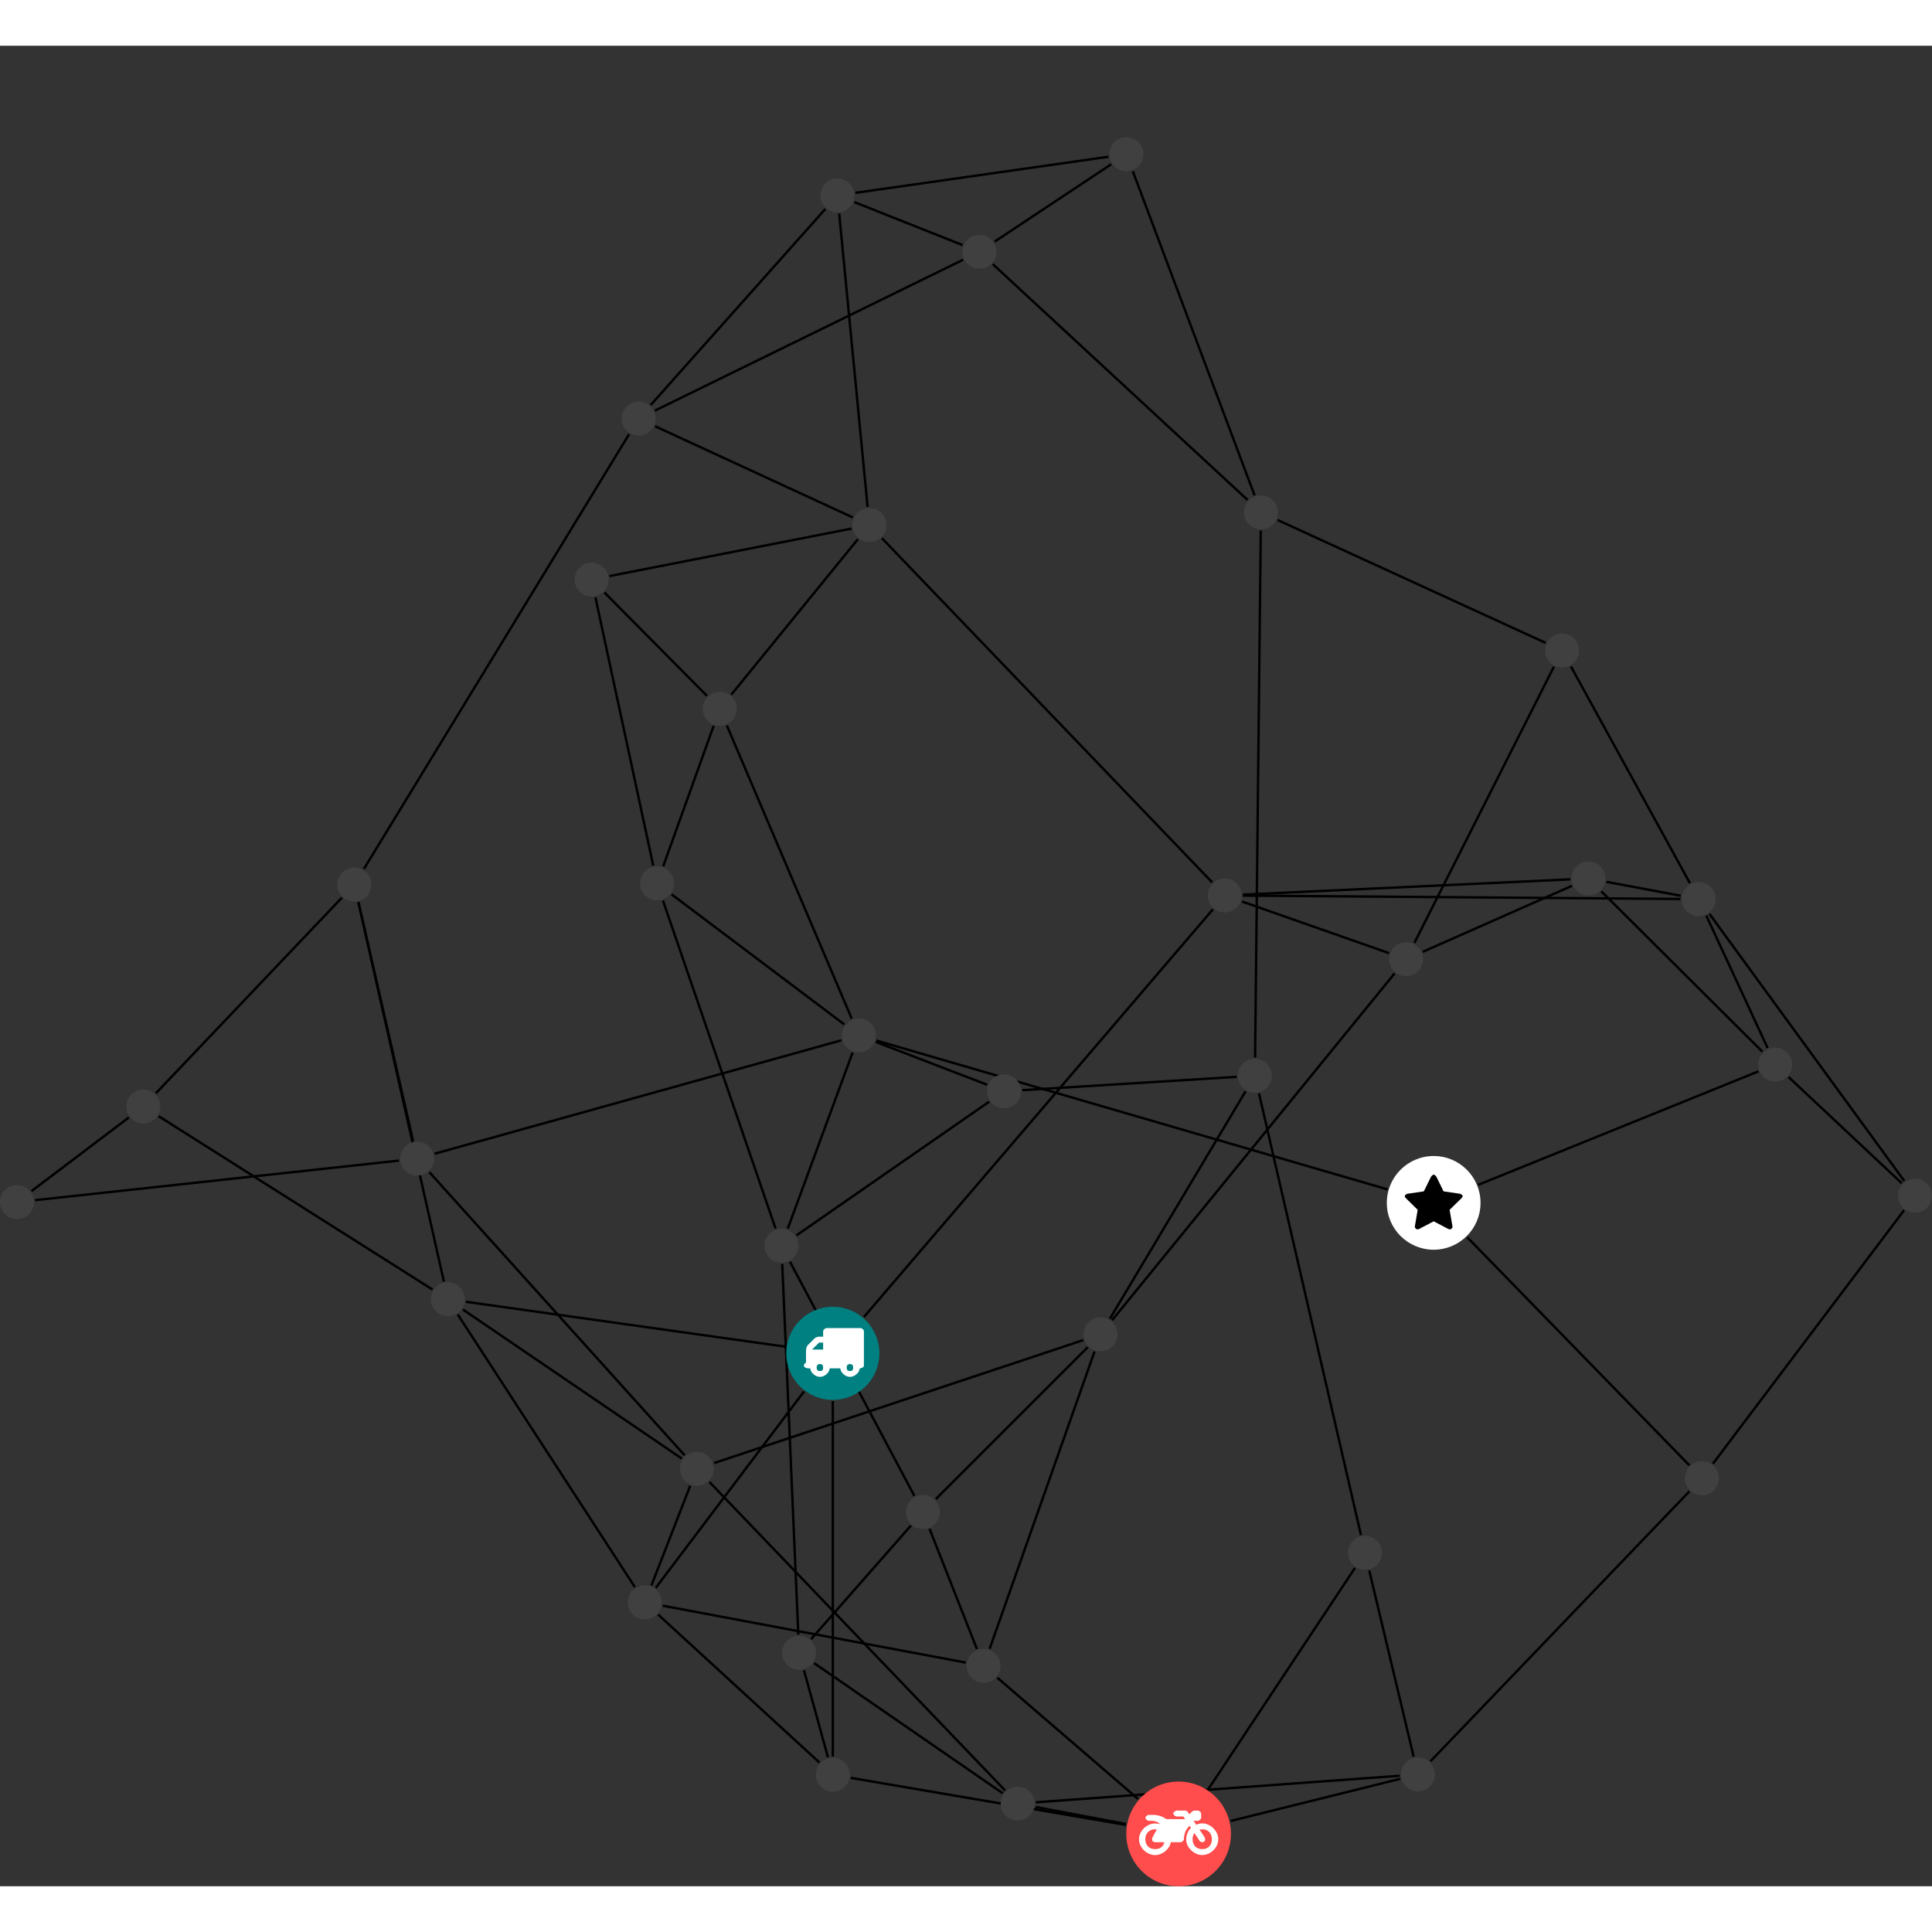 <?xml version="1.0" encoding="UTF-8"?>
<svg xmlns="http://www.w3.org/2000/svg" xmlns:xlink="http://www.w3.org/1999/xlink" width="320.623pt" height="320.623pt" viewBox="0.000 -15.180 320.623 305.442" version="1.1">
<rect x="0.000" y="-15.180" width="320.623" height="305.442" fill="#333333" stroke="none"/>
<defs>
<g>
<symbol overflow="visible" id="glyph0-0">
<path style="stroke:none;" d="M 1.422 -0.75 L 1.422 -7.922 L 3.562 -7.922 L 3.562 -0.891 L 1.422 -0.891 Z M 0.625 0 L 4.531 0 L 4.531 -8.812 L 0.438 -8.812 L 0.438 0 Z M 0.625 0 "/>
</symbol>
<symbol overflow="visible" id="glyph0-1">
<path style="stroke:none;" d="M 3.375 -0.844 C 3.375 -0.453 3.234 -0.266 2.844 -0.266 C 2.469 -0.266 2.297 -0.453 2.297 -0.844 C 2.297 -1.219 2.469 -1.422 2.844 -1.422 C 3.234 -1.422 3.375 -1.219 3.375 -0.844 Z M 1.594 -3.688 L 1.594 -3.859 C 1.594 -3.875 1.578 -3.875 1.594 -3.891 L 2.688 -4.969 C 2.703 -5 2.656 -4.984 2.688 -4.984 L 3.375 -4.984 L 3.375 -3.828 L 1.594 -3.828 Z M 8.359 -0.844 C 8.359 -0.453 8.219 -0.266 7.828 -0.266 C 7.453 -0.266 7.281 -0.453 7.281 -0.844 C 7.281 -1.219 7.453 -1.422 7.828 -1.422 C 8.219 -1.422 8.359 -1.219 8.359 -0.844 Z M 10.141 -6.891 C 10.141 -7.094 9.812 -7.391 9.609 -7.391 L 3.922 -7.391 C 3.719 -7.391 3.375 -7.094 3.375 -6.891 L 3.375 -5.969 L 2.672 -5.969 C 2.469 -5.969 2.078 -5.812 1.938 -5.672 L 0.844 -4.578 C 0.531 -4.266 0.531 -3.734 0.531 -3.328 L 0.531 -1.688 C 0.516 -1.688 0.172 -1.391 0.172 -1.203 C 0.172 -0.781 0.781 -0.703 1.062 -0.703 L 1.25 -0.703 C 1.25 -0.047 2.062 0.703 2.844 0.703 C 3.641 0.703 4.453 -0.047 4.453 -0.703 L 6.234 -0.703 C 6.234 -0.047 7.047 0.703 7.828 0.703 C 8.625 0.703 9.438 -0.047 9.438 -0.703 C 9.547 -0.703 10.141 -0.781 10.141 -1.203 Z M 10.141 -6.891 "/>
</symbol>
<symbol overflow="visible" id="glyph0-2">
<path style="stroke:none;" d="M 12.969 -2.906 C 12.844 -3.984 11.859 -5.016 10.781 -5.219 C 10.234 -5.328 9.703 -5.219 9.328 -5.031 L 8.875 -5.688 L 9.609 -5.688 C 9.812 -5.688 10.141 -5.984 10.141 -6.188 L 10.141 -6.891 C 10.141 -7.094 9.812 -7.391 9.609 -7.391 L 9.047 -7.391 C 8.969 -7.391 8.734 -7.312 8.656 -7.25 L 8.188 -6.766 L 7.891 -7.203 C 7.828 -7.281 7.594 -7.391 7.484 -7.391 L 6.078 -7.391 C 5.906 -7.391 5.547 -7.125 5.516 -6.953 C 5.484 -6.734 5.828 -6.406 6.047 -6.406 L 7.188 -6.406 L 7.484 -5.969 L 4.344 -5.969 C 4.141 -6.125 3.375 -6.672 2.141 -6.672 L 1.422 -6.672 C 1.219 -6.672 0.891 -6.375 0.891 -6.188 C 0.891 -5.984 1.219 -5.688 1.422 -5.688 L 1.781 -5.688 C 2.484 -5.688 2.906 -5.516 3.281 -5.188 L 3.25 -5.141 C 3.078 -5.188 2.797 -5.25 2.5 -5.25 C 1.109 -5.25 -0.172 -4 -0.172 -2.625 C -0.172 -1.25 1.109 0 2.5 0 C 3.75 0 4.953 -1.062 5.109 -2.141 L 6.766 -2.141 C 6.969 -2.141 7.281 -2.438 7.281 -2.625 C 7.281 -3.609 7.688 -4.391 8.219 -4.844 L 8.453 -4.5 C 7.969 -4.062 7.578 -3.203 7.672 -2.359 C 7.781 -1.172 8.969 -0.094 10.141 -0.016 C 11.703 0.094 13.156 -1.344 12.969 -2.906 Z M 2.5 -0.984 C 1.516 -0.984 0.875 -1.641 0.875 -2.625 C 0.875 -3.594 1.516 -4.281 2.5 -4.281 C 2.672 -4.281 2.844 -4.234 2.781 -4.25 L 2.047 -2.891 C 2 -2.781 2 -2.469 2.047 -2.359 C 2.125 -2.25 2.375 -2.141 2.5 -2.141 L 4.031 -2.141 C 3.891 -1.453 3.344 -0.984 2.5 -0.984 Z M 10.328 -0.984 C 9.344 -0.984 8.719 -1.641 8.719 -2.625 C 8.719 -3.109 8.859 -3.469 9.031 -3.641 L 9.906 -2.328 C 9.969 -2.219 10.203 -2.141 10.328 -2.141 C 10.391 -2.141 10.594 -2.188 10.641 -2.234 C 10.812 -2.344 10.844 -2.75 10.734 -2.922 L 9.875 -4.219 C 9.859 -4.219 10.094 -4.281 10.328 -4.281 C 11.297 -4.281 11.922 -3.594 11.922 -2.625 C 11.922 -1.641 11.297 -0.984 10.328 -0.984 Z M 10.328 -0.984 "/>
</symbol>
<symbol overflow="visible" id="glyph0-3">
<path style="stroke:none;" d="M 9.438 -5.078 C 9.438 -5.25 9.078 -5.453 8.938 -5.469 L 6.266 -5.859 L 5.078 -8.266 C 5.031 -8.375 4.75 -8.641 4.625 -8.641 C 4.5 -8.641 4.234 -8.375 4.172 -8.266 L 2.984 -5.859 L 0.312 -5.469 C 0.172 -5.453 -0.172 -5.25 -0.172 -5.078 C -0.172 -4.969 -0.062 -4.781 0.016 -4.719 L 1.969 -2.797 L 1.5 -0.062 C 1.5 -0.016 1.5 0.016 1.5 0.047 C 1.5 0.203 1.75 0.453 1.906 0.453 C 1.984 0.453 2.188 0.406 2.25 0.359 L 4.625 -0.891 L 7 0.359 C 7.062 0.406 7.266 0.453 7.344 0.453 C 7.5 0.453 7.75 0.203 7.75 0.047 C 7.75 0.016 7.75 -0.016 7.734 -0.062 L 7.266 -2.797 L 9.234 -4.719 C 9.297 -4.781 9.438 -4.969 9.438 -5.078 Z M 9.438 -5.078 "/>
</symbol>
</g>
<clipPath id="clip1">
  <path d="M 278 172 L 320.621 172 L 320.621 226 L 278 226 Z M 278 172 "/>
</clipPath>
<clipPath id="clip2">
  <path d="M 291 150 L 320.621 150 L 320.621 180 L 291 180 Z M 291 150 "/>
</clipPath>
<clipPath id="clip3">
  <path d="M 278 123 L 320.621 123 L 320.621 179 L 278 179 Z M 278 123 "/>
</clipPath>
<clipPath id="clip4">
  <path d="M 186 272 L 205 272 L 205 290.262 L 186 290.262 Z M 186 272 "/>
</clipPath>
<clipPath id="clip5">
  <path d="M 314 172 L 320.621 172 L 320.621 179 L 314 179 Z M 314 172 "/>
</clipPath>
</defs>
<g id="surface1">
<path style="fill:none;stroke-width:0.399;stroke-linecap:butt;stroke-linejoin:miter;stroke:rgb(0%,0%,0%);stroke-opacity:1;stroke-miterlimit:10;" d="M 0.002 -7.926 L 0.002 -66.93 " transform="matrix(1,0,0,-1,138.209,201.82)"/>
<path style="fill:none;stroke-width:0.399;stroke-linecap:butt;stroke-linejoin:miter;stroke:rgb(0%,0%,0%);stroke-opacity:1;stroke-miterlimit:10;" d="M 5.154 6.023 L 63.08 73.691 " transform="matrix(1,0,0,-1,138.209,201.82)"/>
<path style="fill:none;stroke-width:0.399;stroke-linecap:butt;stroke-linejoin:miter;stroke:rgb(0%,0%,0%);stroke-opacity:1;stroke-miterlimit:10;" d="M -7.854 1.101 L -60.893 8.554 " transform="matrix(1,0,0,-1,138.209,201.82)"/>
<path style="fill:none;stroke-width:0.399;stroke-linecap:butt;stroke-linejoin:miter;stroke:rgb(0%,0%,0%);stroke-opacity:1;stroke-miterlimit:10;" d="M -4.775 -6.328 L -29.381 -38.918 " transform="matrix(1,0,0,-1,138.209,201.82)"/>
<path style="fill:none;stroke-width:0.399;stroke-linecap:butt;stroke-linejoin:miter;stroke:rgb(0%,0%,0%);stroke-opacity:1;stroke-miterlimit:10;" d="M 27.311 -53.844 L 50.654 -73.957 " transform="matrix(1,0,0,-1,138.209,201.82)"/>
<path style="fill:none;stroke-width:0.399;stroke-linecap:butt;stroke-linejoin:miter;stroke:rgb(0%,0%,0%);stroke-opacity:1;stroke-miterlimit:10;" d="M 23.916 -49.067 L 16.057 -29.129 " transform="matrix(1,0,0,-1,138.209,201.82)"/>
<path style="fill:none;stroke-width:0.399;stroke-linecap:butt;stroke-linejoin:miter;stroke:rgb(0%,0%,0%);stroke-opacity:1;stroke-miterlimit:10;" d="M 26.029 -49.028 L 43.436 0.308 " transform="matrix(1,0,0,-1,138.209,201.82)"/>
<path style="fill:none;stroke-width:0.399;stroke-linecap:butt;stroke-linejoin:miter;stroke:rgb(0%,0%,0%);stroke-opacity:1;stroke-miterlimit:10;" d="M 22.057 -51.321 L -28.232 -41.883 " transform="matrix(1,0,0,-1,138.209,201.82)"/>
<path style="fill:none;stroke-width:0.399;stroke-linecap:butt;stroke-linejoin:miter;stroke:rgb(0%,0%,0%);stroke-opacity:1;stroke-miterlimit:10;" d="M 2.975 -70.453 L 48.627 -78.258 " transform="matrix(1,0,0,-1,138.209,201.82)"/>
<path style="fill:none;stroke-width:0.399;stroke-linecap:butt;stroke-linejoin:miter;stroke:rgb(0%,0%,0%);stroke-opacity:1;stroke-miterlimit:10;" d="M -0.803 -67.035 L -4.787 -52.606 " transform="matrix(1,0,0,-1,138.209,201.82)"/>
<path style="fill:none;stroke-width:0.399;stroke-linecap:butt;stroke-linejoin:miter;stroke:rgb(0%,0%,0%);stroke-opacity:1;stroke-miterlimit:10;" d="M -2.225 -67.907 L -28.975 -43.367 " transform="matrix(1,0,0,-1,138.209,201.82)"/>
<path style="fill:none;stroke-width:0.399;stroke-linecap:butt;stroke-linejoin:miter;stroke:rgb(0%,0%,0%);stroke-opacity:1;stroke-miterlimit:10;" d="M 62.299 -72.352 L 86.654 -35.617 " transform="matrix(1,0,0,-1,138.209,201.82)"/>
<path style="fill:none;stroke-width:0.399;stroke-linecap:butt;stroke-linejoin:miter;stroke:rgb(0%,0%,0%);stroke-opacity:1;stroke-miterlimit:10;" d="M 66.014 -77.61 L 94.162 -70.61 " transform="matrix(1,0,0,-1,138.209,201.82)"/>
<path style="fill:none;stroke-width:0.399;stroke-linecap:butt;stroke-linejoin:miter;stroke:rgb(0%,0%,0%);stroke-opacity:1;stroke-miterlimit:10;" d="M 48.654 -78.11 L 33.646 -75.285 " transform="matrix(1,0,0,-1,138.209,201.82)"/>
<path style="fill:none;stroke-width:0.399;stroke-linecap:butt;stroke-linejoin:miter;stroke:rgb(0%,0%,0%);stroke-opacity:1;stroke-miterlimit:10;" d="M 89.021 -36.039 L 96.393 -66.946 " transform="matrix(1,0,0,-1,138.209,201.82)"/>
<path style="fill:none;stroke-width:0.399;stroke-linecap:butt;stroke-linejoin:miter;stroke:rgb(0%,0%,0%);stroke-opacity:1;stroke-miterlimit:10;" d="M 87.646 -30.164 L 70.725 43.133 " transform="matrix(1,0,0,-1,138.209,201.82)"/>
<path style="fill:none;stroke-width:0.399;stroke-linecap:butt;stroke-linejoin:miter;stroke:rgb(0%,0%,0%);stroke-opacity:1;stroke-miterlimit:10;" d="M 99.182 -67.703 L 142.15 -22.907 " transform="matrix(1,0,0,-1,138.209,201.82)"/>
<path style="fill:none;stroke-width:0.399;stroke-linecap:butt;stroke-linejoin:miter;stroke:rgb(0%,0%,0%);stroke-opacity:1;stroke-miterlimit:10;" d="M 94.084 -70.102 L 33.693 -74.508 " transform="matrix(1,0,0,-1,138.209,201.82)"/>
<path style="fill:none;stroke-width:0.399;stroke-linecap:butt;stroke-linejoin:miter;stroke:rgb(0%,0%,0%);stroke-opacity:1;stroke-miterlimit:10;" d="M 142.131 -18.571 L 105.283 19.258 " transform="matrix(1,0,0,-1,138.209,201.82)"/>
<g clip-path="url(#clip1)" clip-rule="nonzero">
<path style="fill:none;stroke-width:0.399;stroke-linecap:butt;stroke-linejoin:miter;stroke:rgb(0%,0%,0%);stroke-opacity:1;stroke-miterlimit:10;" d="M 146.053 -18.321 L 177.779 23.75 " transform="matrix(1,0,0,-1,138.209,201.82)"/>
</g>
<path style="fill:none;stroke-width:0.399;stroke-linecap:butt;stroke-linejoin:miter;stroke:rgb(0%,0%,0%);stroke-opacity:1;stroke-miterlimit:10;" d="M 107.111 27.965 L 153.607 46.793 " transform="matrix(1,0,0,-1,138.209,201.82)"/>
<path style="fill:none;stroke-width:0.399;stroke-linecap:butt;stroke-linejoin:miter;stroke:rgb(0%,0%,0%);stroke-opacity:1;stroke-miterlimit:10;" d="M 92.061 27.203 L 7.221 51.914 " transform="matrix(1,0,0,-1,138.209,201.82)"/>
<g clip-path="url(#clip2)" clip-rule="nonzero">
<path style="fill:none;stroke-width:0.399;stroke-linecap:butt;stroke-linejoin:miter;stroke:rgb(0%,0%,0%);stroke-opacity:1;stroke-miterlimit:10;" d="M 177.396 28.226 L 158.603 45.863 " transform="matrix(1,0,0,-1,138.209,201.82)"/>
</g>
<g clip-path="url(#clip3)" clip-rule="nonzero">
<path style="fill:none;stroke-width:0.399;stroke-linecap:butt;stroke-linejoin:miter;stroke:rgb(0%,0%,0%);stroke-opacity:1;stroke-miterlimit:10;" d="M 177.818 28.597 L 145.471 72.941 " transform="matrix(1,0,0,-1,138.209,201.82)"/>
</g>
<path style="fill:none;stroke-width:0.399;stroke-linecap:butt;stroke-linejoin:miter;stroke:rgb(0%,0%,0%);stroke-opacity:1;stroke-miterlimit:10;" d="M 155.135 50.664 L 144.959 72.64 " transform="matrix(1,0,0,-1,138.209,201.82)"/>
<path style="fill:none;stroke-width:0.399;stroke-linecap:butt;stroke-linejoin:miter;stroke:rgb(0%,0%,0%);stroke-opacity:1;stroke-miterlimit:10;" d="M 154.268 50.054 L 127.537 76.672 " transform="matrix(1,0,0,-1,138.209,201.82)"/>
<path style="fill:none;stroke-width:0.399;stroke-linecap:butt;stroke-linejoin:miter;stroke:rgb(0%,0%,0%);stroke-opacity:1;stroke-miterlimit:10;" d="M 140.725 75.933 L 128.365 78.246 " transform="matrix(1,0,0,-1,138.209,201.82)"/>
<path style="fill:none;stroke-width:0.399;stroke-linecap:butt;stroke-linejoin:miter;stroke:rgb(0%,0%,0%);stroke-opacity:1;stroke-miterlimit:10;" d="M 140.674 75.402 L 68.061 75.961 " transform="matrix(1,0,0,-1,138.209,201.82)"/>
<path style="fill:none;stroke-width:0.399;stroke-linecap:butt;stroke-linejoin:miter;stroke:rgb(0%,0%,0%);stroke-opacity:1;stroke-miterlimit:10;" d="M 142.24 78.023 L 122.482 114.004 " transform="matrix(1,0,0,-1,138.209,201.82)"/>
<path style="fill:none;stroke-width:0.399;stroke-linecap:butt;stroke-linejoin:miter;stroke:rgb(0%,0%,0%);stroke-opacity:1;stroke-miterlimit:10;" d="M 122.385 78.66 L 68.057 76.125 " transform="matrix(1,0,0,-1,138.209,201.82)"/>
<path style="fill:none;stroke-width:0.399;stroke-linecap:butt;stroke-linejoin:miter;stroke:rgb(0%,0%,0%);stroke-opacity:1;stroke-miterlimit:10;" d="M 122.643 77.578 L 97.908 66.636 " transform="matrix(1,0,0,-1,138.209,201.82)"/>
<path style="fill:none;stroke-width:0.399;stroke-linecap:butt;stroke-linejoin:miter;stroke:rgb(0%,0%,0%);stroke-opacity:1;stroke-miterlimit:10;" d="M 67.893 74.984 L 92.303 66.414 " transform="matrix(1,0,0,-1,138.209,201.82)"/>
<path style="fill:none;stroke-width:0.399;stroke-linecap:butt;stroke-linejoin:miter;stroke:rgb(0%,0%,0%);stroke-opacity:1;stroke-miterlimit:10;" d="M 62.955 78.16 L 8.154 135.273 " transform="matrix(1,0,0,-1,138.209,201.82)"/>
<path style="fill:none;stroke-width:0.399;stroke-linecap:butt;stroke-linejoin:miter;stroke:rgb(0%,0%,0%);stroke-opacity:1;stroke-miterlimit:10;" d="M 96.51 68.109 L 119.67 113.953 " transform="matrix(1,0,0,-1,138.209,201.82)"/>
<path style="fill:none;stroke-width:0.399;stroke-linecap:butt;stroke-linejoin:miter;stroke:rgb(0%,0%,0%);stroke-opacity:1;stroke-miterlimit:10;" d="M 93.244 63.074 L 46.346 5.492 " transform="matrix(1,0,0,-1,138.209,201.82)"/>
<path style="fill:none;stroke-width:0.399;stroke-linecap:butt;stroke-linejoin:miter;stroke:rgb(0%,0%,0%);stroke-opacity:1;stroke-miterlimit:10;" d="M 118.287 117.906 L 73.799 138.3 " transform="matrix(1,0,0,-1,138.209,201.82)"/>
<path style="fill:none;stroke-width:0.399;stroke-linecap:butt;stroke-linejoin:miter;stroke:rgb(0%,0%,0%);stroke-opacity:1;stroke-miterlimit:10;" d="M 69.994 142.382 L 49.783 196.179 " transform="matrix(1,0,0,-1,138.209,201.82)"/>
<path style="fill:none;stroke-width:0.399;stroke-linecap:butt;stroke-linejoin:miter;stroke:rgb(0%,0%,0%);stroke-opacity:1;stroke-miterlimit:10;" d="M 68.842 141.609 L 26.541 180.761 " transform="matrix(1,0,0,-1,138.209,201.82)"/>
<path style="fill:none;stroke-width:0.399;stroke-linecap:butt;stroke-linejoin:miter;stroke:rgb(0%,0%,0%);stroke-opacity:1;stroke-miterlimit:10;" d="M 71.021 136.539 L 70.076 49.09 " transform="matrix(1,0,0,-1,138.209,201.82)"/>
<path style="fill:none;stroke-width:0.399;stroke-linecap:butt;stroke-linejoin:miter;stroke:rgb(0%,0%,0%);stroke-opacity:1;stroke-miterlimit:10;" d="M 46.209 197.336 L 26.842 184.48 " transform="matrix(1,0,0,-1,138.209,201.82)"/>
<path style="fill:none;stroke-width:0.399;stroke-linecap:butt;stroke-linejoin:miter;stroke:rgb(0%,0%,0%);stroke-opacity:1;stroke-miterlimit:10;" d="M 45.736 198.578 L 3.752 192.59 " transform="matrix(1,0,0,-1,138.209,201.82)"/>
<path style="fill:none;stroke-width:0.399;stroke-linecap:butt;stroke-linejoin:miter;stroke:rgb(0%,0%,0%);stroke-opacity:1;stroke-miterlimit:10;" d="M 21.521 183.922 L 3.572 191.05 " transform="matrix(1,0,0,-1,138.209,201.82)"/>
<path style="fill:none;stroke-width:0.399;stroke-linecap:butt;stroke-linejoin:miter;stroke:rgb(0%,0%,0%);stroke-opacity:1;stroke-miterlimit:10;" d="M 21.615 181.484 L -29.521 156.445 " transform="matrix(1,0,0,-1,138.209,201.82)"/>
<path style="fill:none;stroke-width:0.399;stroke-linecap:butt;stroke-linejoin:miter;stroke:rgb(0%,0%,0%);stroke-opacity:1;stroke-miterlimit:10;" d="M -1.24 189.91 L -30.225 157.371 " transform="matrix(1,0,0,-1,138.209,201.82)"/>
<path style="fill:none;stroke-width:0.399;stroke-linecap:butt;stroke-linejoin:miter;stroke:rgb(0%,0%,0%);stroke-opacity:1;stroke-miterlimit:10;" d="M 1.057 189.16 L 5.775 140.457 " transform="matrix(1,0,0,-1,138.209,201.82)"/>
<path style="fill:none;stroke-width:0.399;stroke-linecap:butt;stroke-linejoin:miter;stroke:rgb(0%,0%,0%);stroke-opacity:1;stroke-miterlimit:10;" d="M -29.49 153.851 L 3.326 138.715 " transform="matrix(1,0,0,-1,138.209,201.82)"/>
<path style="fill:none;stroke-width:0.399;stroke-linecap:butt;stroke-linejoin:miter;stroke:rgb(0%,0%,0%);stroke-opacity:1;stroke-miterlimit:10;" d="M -33.803 152.543 L -77.826 80.375 " transform="matrix(1,0,0,-1,138.209,201.82)"/>
<path style="fill:none;stroke-width:0.399;stroke-linecap:butt;stroke-linejoin:miter;stroke:rgb(0%,0%,0%);stroke-opacity:1;stroke-miterlimit:10;" d="M 3.103 136.871 L -37.068 128.988 " transform="matrix(1,0,0,-1,138.209,201.82)"/>
<path style="fill:none;stroke-width:0.399;stroke-linecap:butt;stroke-linejoin:miter;stroke:rgb(0%,0%,0%);stroke-opacity:1;stroke-miterlimit:10;" d="M 4.162 135.113 L -16.857 109.304 " transform="matrix(1,0,0,-1,138.209,201.82)"/>
<path style="fill:none;stroke-width:0.399;stroke-linecap:butt;stroke-linejoin:miter;stroke:rgb(0%,0%,0%);stroke-opacity:1;stroke-miterlimit:10;" d="M -37.904 126.265 L -20.885 109.105 " transform="matrix(1,0,0,-1,138.209,201.82)"/>
<path style="fill:none;stroke-width:0.399;stroke-linecap:butt;stroke-linejoin:miter;stroke:rgb(0%,0%,0%);stroke-opacity:1;stroke-miterlimit:10;" d="M -39.397 125.457 L -29.799 80.937 " transform="matrix(1,0,0,-1,138.209,201.82)"/>
<path style="fill:none;stroke-width:0.399;stroke-linecap:butt;stroke-linejoin:miter;stroke:rgb(0%,0%,0%);stroke-opacity:1;stroke-miterlimit:10;" d="M -19.779 104.125 L -28.146 80.828 " transform="matrix(1,0,0,-1,138.209,201.82)"/>
<path style="fill:none;stroke-width:0.399;stroke-linecap:butt;stroke-linejoin:miter;stroke:rgb(0%,0%,0%);stroke-opacity:1;stroke-miterlimit:10;" d="M -17.58 104.187 L 3.143 55.535 " transform="matrix(1,0,0,-1,138.209,201.82)"/>
<path style="fill:none;stroke-width:0.399;stroke-linecap:butt;stroke-linejoin:miter;stroke:rgb(0%,0%,0%);stroke-opacity:1;stroke-miterlimit:10;" d="M -26.756 76.172 L 1.916 54.574 " transform="matrix(1,0,0,-1,138.209,201.82)"/>
<path style="fill:none;stroke-width:0.399;stroke-linecap:butt;stroke-linejoin:miter;stroke:rgb(0%,0%,0%);stroke-opacity:1;stroke-miterlimit:10;" d="M -28.186 75.132 L -9.502 20.707 " transform="matrix(1,0,0,-1,138.209,201.82)"/>
<path style="fill:none;stroke-width:0.399;stroke-linecap:butt;stroke-linejoin:miter;stroke:rgb(0%,0%,0%);stroke-opacity:1;stroke-miterlimit:10;" d="M 7.143 51.675 L 25.611 44.57 " transform="matrix(1,0,0,-1,138.209,201.82)"/>
<path style="fill:none;stroke-width:0.399;stroke-linecap:butt;stroke-linejoin:miter;stroke:rgb(0%,0%,0%);stroke-opacity:1;stroke-miterlimit:10;" d="M 3.283 49.925 L -7.482 20.683 " transform="matrix(1,0,0,-1,138.209,201.82)"/>
<path style="fill:none;stroke-width:0.399;stroke-linecap:butt;stroke-linejoin:miter;stroke:rgb(0%,0%,0%);stroke-opacity:1;stroke-miterlimit:10;" d="M 1.416 51.949 L -66.076 33.125 " transform="matrix(1,0,0,-1,138.209,201.82)"/>
<path style="fill:none;stroke-width:0.399;stroke-linecap:butt;stroke-linejoin:miter;stroke:rgb(0%,0%,0%);stroke-opacity:1;stroke-miterlimit:10;" d="M 25.947 41.765 L -6.045 19.57 " transform="matrix(1,0,0,-1,138.209,201.82)"/>
<path style="fill:none;stroke-width:0.399;stroke-linecap:butt;stroke-linejoin:miter;stroke:rgb(0%,0%,0%);stroke-opacity:1;stroke-miterlimit:10;" d="M 31.439 43.672 L 67.033 45.886 " transform="matrix(1,0,0,-1,138.209,201.82)"/>
<path style="fill:none;stroke-width:0.399;stroke-linecap:butt;stroke-linejoin:miter;stroke:rgb(0%,0%,0%);stroke-opacity:1;stroke-miterlimit:10;" d="M -7.107 15.187 L 13.533 -23.657 " transform="matrix(1,0,0,-1,138.209,201.82)"/>
<path style="fill:none;stroke-width:0.399;stroke-linecap:butt;stroke-linejoin:miter;stroke:rgb(0%,0%,0%);stroke-opacity:1;stroke-miterlimit:10;" d="M -8.393 14.836 L -5.725 -46.684 " transform="matrix(1,0,0,-1,138.209,201.82)"/>
<path style="fill:none;stroke-width:0.399;stroke-linecap:butt;stroke-linejoin:miter;stroke:rgb(0%,0%,0%);stroke-opacity:1;stroke-miterlimit:10;" d="M 68.498 43.48 L 45.986 5.746 " transform="matrix(1,0,0,-1,138.209,201.82)"/>
<path style="fill:none;stroke-width:0.399;stroke-linecap:butt;stroke-linejoin:miter;stroke:rgb(0%,0%,0%);stroke-opacity:1;stroke-miterlimit:10;" d="M 17.084 -24.188 L 42.307 1.019 " transform="matrix(1,0,0,-1,138.209,201.82)"/>
<path style="fill:none;stroke-width:0.399;stroke-linecap:butt;stroke-linejoin:miter;stroke:rgb(0%,0%,0%);stroke-opacity:1;stroke-miterlimit:10;" d="M 12.959 -28.59 L -3.6 -47.43 " transform="matrix(1,0,0,-1,138.209,201.82)"/>
<path style="fill:none;stroke-width:0.399;stroke-linecap:butt;stroke-linejoin:miter;stroke:rgb(0%,0%,0%);stroke-opacity:1;stroke-miterlimit:10;" d="M 41.576 2.199 L -19.705 -18.211 " transform="matrix(1,0,0,-1,138.209,201.82)"/>
<path style="fill:none;stroke-width:0.399;stroke-linecap:butt;stroke-linejoin:miter;stroke:rgb(0%,0%,0%);stroke-opacity:1;stroke-miterlimit:10;" d="M -3.107 -51.41 L 28.197 -73.012 " transform="matrix(1,0,0,-1,138.209,201.82)"/>
<path style="fill:none;stroke-width:0.399;stroke-linecap:butt;stroke-linejoin:miter;stroke:rgb(0%,0%,0%);stroke-opacity:1;stroke-miterlimit:10;" d="M 28.596 -72.547 L -20.482 -21.344 " transform="matrix(1,0,0,-1,138.209,201.82)"/>
<path style="fill:none;stroke-width:0.399;stroke-linecap:butt;stroke-linejoin:miter;stroke:rgb(0%,0%,0%);stroke-opacity:1;stroke-miterlimit:10;" d="M -132.986 26.914 L -116.83 39.144 " transform="matrix(1,0,0,-1,138.209,201.82)"/>
<path style="fill:none;stroke-width:0.399;stroke-linecap:butt;stroke-linejoin:miter;stroke:rgb(0%,0%,0%);stroke-opacity:1;stroke-miterlimit:10;" d="M -132.393 25.418 L -71.982 31.988 " transform="matrix(1,0,0,-1,138.209,201.82)"/>
<path style="fill:none;stroke-width:0.399;stroke-linecap:butt;stroke-linejoin:miter;stroke:rgb(0%,0%,0%);stroke-opacity:1;stroke-miterlimit:10;" d="M -112.342 43.152 L -81.479 75.613 " transform="matrix(1,0,0,-1,138.209,201.82)"/>
<path style="fill:none;stroke-width:0.399;stroke-linecap:butt;stroke-linejoin:miter;stroke:rgb(0%,0%,0%);stroke-opacity:1;stroke-miterlimit:10;" d="M -111.873 39.351 L -66.432 10.586 " transform="matrix(1,0,0,-1,138.209,201.82)"/>
<path style="fill:none;stroke-width:0.399;stroke-linecap:butt;stroke-linejoin:miter;stroke:rgb(0%,0%,0%);stroke-opacity:1;stroke-miterlimit:10;" d="M -69.658 35.258 L -78.725 74.859 " transform="matrix(1,0,0,-1,138.209,201.82)"/>
<path style="fill:none;stroke-width:0.399;stroke-linecap:butt;stroke-linejoin:miter;stroke:rgb(0%,0%,0%);stroke-opacity:1;stroke-miterlimit:10;" d="M -66.963 30.074 L -24.592 -16.926 " transform="matrix(1,0,0,-1,138.209,201.82)"/>
<path style="fill:none;stroke-width:0.399;stroke-linecap:butt;stroke-linejoin:miter;stroke:rgb(0%,0%,0%);stroke-opacity:1;stroke-miterlimit:10;" d="M -78.732 74.855 L -64.545 11.918 " transform="matrix(1,0,0,-1,138.209,201.82)"/>
<path style="fill:none;stroke-width:0.399;stroke-linecap:butt;stroke-linejoin:miter;stroke:rgb(0%,0%,0%);stroke-opacity:1;stroke-miterlimit:10;" d="M -25.064 -17.465 L -61.389 7.273 " transform="matrix(1,0,0,-1,138.209,201.82)"/>
<path style="fill:none;stroke-width:0.399;stroke-linecap:butt;stroke-linejoin:miter;stroke:rgb(0%,0%,0%);stroke-opacity:1;stroke-miterlimit:10;" d="M -23.666 -21.977 L -30.104 -38.516 " transform="matrix(1,0,0,-1,138.209,201.82)"/>
<path style="fill:none;stroke-width:0.399;stroke-linecap:butt;stroke-linejoin:miter;stroke:rgb(0%,0%,0%);stroke-opacity:1;stroke-miterlimit:10;" d="M -62.24 6.441 L -32.846 -38.797 " transform="matrix(1,0,0,-1,138.209,201.82)"/>
<path style=" stroke:none;fill-rule:nonzero;fill:rgb(0%,50%,50%);fill-opacity:1;" d="M 145.938 201.82 C 145.938 197.551 142.477 194.09 138.211 194.09 C 133.941 194.09 130.48 197.551 130.48 201.82 C 130.48 206.09 133.941 209.547 138.211 209.547 C 142.477 209.547 145.938 206.09 145.938 201.82 Z M 145.938 201.82 "/>
<g style="fill:rgb(100%,100%,100%);fill-opacity:1;">
  <use xlink:href="#glyph0-1" x="133.228" y="205.023"/>
</g>
<path style=" stroke:none;fill-rule:nonzero;fill:rgb(25%,25%,25%);fill-opacity:1;" d="M 166.051 253.695 C 166.051 252.137 164.789 250.875 163.234 250.875 C 161.676 250.875 160.414 252.137 160.414 253.695 C 160.414 255.25 161.676 256.512 163.234 256.512 C 164.789 256.512 166.051 255.25 166.051 253.695 Z M 166.051 253.695 "/>
<path style=" stroke:none;fill-rule:nonzero;fill:rgb(25%,25%,25%);fill-opacity:1;" d="M 141.027 271.766 C 141.027 270.207 139.766 268.945 138.211 268.945 C 136.652 268.945 135.391 270.207 135.391 271.766 C 135.391 273.32 136.652 274.582 138.211 274.582 C 139.766 274.582 141.027 273.32 141.027 271.766 Z M 141.027 271.766 "/>
<g clip-path="url(#clip4)" clip-rule="nonzero">
<path style=" stroke:none;fill-rule:nonzero;fill:rgb(100%,29.999%,29.999%);fill-opacity:1;" d="M 204.281 281.574 C 204.281 276.777 200.395 272.887 195.594 272.887 C 190.797 272.887 186.91 276.777 186.91 281.574 C 186.91 286.371 190.797 290.262 195.594 290.262 C 200.395 290.262 204.281 286.371 204.281 281.574 Z M 204.281 281.574 "/>
</g>
<g style="fill:rgb(100%,100%,100%);fill-opacity:1;">
  <use xlink:href="#glyph0-2" x="189.194" y="285.087"/>
</g>
<path style=" stroke:none;fill-rule:nonzero;fill:rgb(25%,25%,25%);fill-opacity:1;" d="M 229.352 234.922 C 229.352 233.367 228.09 232.105 226.531 232.105 C 224.977 232.105 223.715 233.367 223.715 234.922 C 223.715 236.477 224.977 237.738 226.531 237.738 C 228.09 237.738 229.352 236.477 229.352 234.922 Z M 229.352 234.922 "/>
<path style=" stroke:none;fill-rule:nonzero;fill:rgb(25%,25%,25%);fill-opacity:1;" d="M 238.117 271.699 C 238.117 270.145 236.855 268.883 235.301 268.883 C 233.742 268.883 232.48 270.145 232.48 271.699 C 232.48 273.258 233.742 274.52 235.301 274.52 C 236.855 274.52 238.117 273.258 238.117 271.699 Z M 238.117 271.699 "/>
<path style=" stroke:none;fill-rule:nonzero;fill:rgb(25%,25%,25%);fill-opacity:1;" d="M 285.262 222.551 C 285.262 220.992 284 219.73 282.445 219.73 C 280.887 219.73 279.625 220.992 279.625 222.551 C 279.625 224.105 280.887 225.367 282.445 225.367 C 284 225.367 285.262 224.105 285.262 222.551 Z M 285.262 222.551 "/>
<path style=" stroke:none;fill-rule:nonzero;fill:rgb(100%,100%,100%);fill-opacity:1;" d="M 245.699 176.852 C 245.699 172.555 242.219 169.074 237.926 169.074 C 233.629 169.074 230.148 172.555 230.148 176.852 C 230.148 181.145 233.629 184.625 237.926 184.625 C 242.219 184.625 245.699 181.145 245.699 176.852 Z M 245.699 176.852 "/>
<g style="fill:rgb(0%,0%,0%);fill-opacity:1;">
  <use xlink:href="#glyph0-3" x="233.303" y="180.8"/>
</g>
<g clip-path="url(#clip5)" clip-rule="nonzero">
<path style=" stroke:none;fill-rule:nonzero;fill:rgb(25%,25%,25%);fill-opacity:1;" d="M 320.625 175.66 C 320.625 174.102 319.363 172.84 317.805 172.84 C 316.25 172.84 314.988 174.102 314.988 175.66 C 314.988 177.215 316.25 178.477 317.805 178.477 C 319.363 178.477 320.625 177.215 320.625 175.66 Z M 320.625 175.66 "/>
</g>
<path style=" stroke:none;fill-rule:nonzero;fill:rgb(25%,25%,25%);fill-opacity:1;" d="M 297.43 153.895 C 297.43 152.34 296.168 151.078 294.609 151.078 C 293.055 151.078 291.793 152.34 291.793 153.895 C 291.793 155.453 293.055 156.715 294.609 156.715 C 296.168 156.715 297.43 155.453 297.43 153.895 Z M 297.43 153.895 "/>
<path style=" stroke:none;fill-rule:nonzero;fill:rgb(25%,25%,25%);fill-opacity:1;" d="M 284.719 126.441 C 284.719 124.887 283.457 123.625 281.898 123.625 C 280.344 123.625 279.082 124.887 279.082 126.441 C 279.082 128 280.344 129.262 281.898 129.262 C 283.457 129.262 284.719 128 284.719 126.441 Z M 284.719 126.441 "/>
<path style=" stroke:none;fill-rule:nonzero;fill:rgb(25%,25%,25%);fill-opacity:1;" d="M 266.426 123.02 C 266.426 121.465 265.164 120.203 263.609 120.203 C 262.051 120.203 260.789 121.465 260.789 123.02 C 260.789 124.578 262.051 125.84 263.609 125.84 C 265.164 125.84 266.426 124.578 266.426 123.02 Z M 266.426 123.02 "/>
<path style=" stroke:none;fill-rule:nonzero;fill:rgb(25%,25%,25%);fill-opacity:1;" d="M 206.07 125.84 C 206.07 124.281 204.809 123.02 203.254 123.02 C 201.695 123.02 200.434 124.281 200.434 125.84 C 200.434 127.395 201.695 128.656 203.254 128.656 C 204.809 128.656 206.07 127.395 206.07 125.84 Z M 206.07 125.84 "/>
<path style=" stroke:none;fill-rule:nonzero;fill:rgb(25%,25%,25%);fill-opacity:1;" d="M 236.176 136.406 C 236.176 134.852 234.914 133.59 233.359 133.59 C 231.801 133.59 230.539 134.852 230.539 136.406 C 230.539 137.965 231.801 139.227 233.359 139.227 C 234.914 139.227 236.176 137.965 236.176 136.406 Z M 236.176 136.406 "/>
<path style=" stroke:none;fill-rule:nonzero;fill:rgb(25%,25%,25%);fill-opacity:1;" d="M 262.055 85.176 C 262.055 83.617 260.793 82.355 259.238 82.355 C 257.68 82.355 256.422 83.617 256.422 85.176 C 256.422 86.73 257.68 87.992 259.238 87.992 C 260.793 87.992 262.055 86.73 262.055 85.176 Z M 262.055 85.176 "/>
<path style=" stroke:none;fill-rule:nonzero;fill:rgb(25%,25%,25%);fill-opacity:1;" d="M 212.082 62.266 C 212.082 60.707 210.82 59.445 209.262 59.445 C 207.707 59.445 206.445 60.707 206.445 62.266 C 206.445 63.82 207.707 65.082 209.262 65.082 C 210.82 65.082 212.082 63.82 212.082 62.266 Z M 212.082 62.266 "/>
<path style=" stroke:none;fill-rule:nonzero;fill:rgb(25%,25%,25%);fill-opacity:1;" d="M 189.75 2.816 C 189.75 1.262 188.488 0 186.93 0 C 185.375 0 184.113 1.262 184.113 2.816 C 184.113 4.375 185.375 5.637 186.93 5.637 C 188.488 5.637 189.75 4.375 189.75 2.816 Z M 189.75 2.816 "/>
<path style=" stroke:none;fill-rule:nonzero;fill:rgb(25%,25%,25%);fill-opacity:1;" d="M 165.355 19.012 C 165.355 17.457 164.094 16.195 162.535 16.195 C 160.98 16.195 159.719 17.457 159.719 19.012 C 159.719 20.57 160.98 21.832 162.535 21.832 C 164.094 21.832 165.355 20.57 165.355 19.012 Z M 165.355 19.012 "/>
<path style=" stroke:none;fill-rule:nonzero;fill:rgb(25%,25%,25%);fill-opacity:1;" d="M 141.793 9.66 C 141.793 8.105 140.531 6.844 138.977 6.844 C 137.418 6.844 136.156 8.105 136.156 9.66 C 136.156 11.215 137.418 12.477 138.977 12.477 C 140.531 12.477 141.793 11.215 141.793 9.66 Z M 141.793 9.66 "/>
<path style=" stroke:none;fill-rule:nonzero;fill:rgb(25%,25%,25%);fill-opacity:1;" d="M 108.797 46.703 C 108.797 45.148 107.535 43.887 105.98 43.887 C 104.422 43.887 103.16 45.148 103.16 46.703 C 103.16 48.262 104.422 49.523 105.98 49.523 C 107.535 49.523 108.797 48.262 108.797 46.703 Z M 108.797 46.703 "/>
<path style=" stroke:none;fill-rule:nonzero;fill:rgb(25%,25%,25%);fill-opacity:1;" d="M 147.094 64.371 C 147.094 62.812 145.832 61.551 144.273 61.551 C 142.719 61.551 141.457 62.812 141.457 64.371 C 141.457 65.926 142.719 67.188 144.273 67.188 C 145.832 67.188 147.094 65.926 147.094 64.371 Z M 147.094 64.371 "/>
<path style=" stroke:none;fill-rule:nonzero;fill:rgb(25%,25%,25%);fill-opacity:1;" d="M 100.996 73.414 C 100.996 71.859 99.734 70.598 98.18 70.598 C 96.621 70.598 95.359 71.859 95.359 73.414 C 95.359 74.969 96.621 76.23 98.18 76.23 C 99.734 76.23 100.996 74.969 100.996 73.414 Z M 100.996 73.414 "/>
<path style=" stroke:none;fill-rule:nonzero;fill:rgb(25%,25%,25%);fill-opacity:1;" d="M 122.266 94.855 C 122.266 93.301 121.004 92.039 119.449 92.039 C 117.891 92.039 116.629 93.301 116.629 94.855 C 116.629 96.414 117.891 97.676 119.449 97.676 C 121.004 97.676 122.266 96.414 122.266 94.855 Z M 122.266 94.855 "/>
<path style=" stroke:none;fill-rule:nonzero;fill:rgb(25%,25%,25%);fill-opacity:1;" d="M 111.863 123.832 C 111.863 122.277 110.602 121.016 109.047 121.016 C 107.488 121.016 106.227 122.277 106.227 123.832 C 106.227 125.391 107.488 126.652 109.047 126.652 C 110.602 126.652 111.863 125.391 111.863 123.832 Z M 111.863 123.832 "/>
<path style=" stroke:none;fill-rule:nonzero;fill:rgb(25%,25%,25%);fill-opacity:1;" d="M 145.352 149.062 C 145.352 147.504 144.09 146.242 142.535 146.242 C 140.977 146.242 139.715 147.504 139.715 149.062 C 139.715 150.617 140.977 151.879 142.535 151.879 C 144.09 151.879 145.352 150.617 145.352 149.062 Z M 145.352 149.062 "/>
<path style=" stroke:none;fill-rule:nonzero;fill:rgb(25%,25%,25%);fill-opacity:1;" d="M 169.453 158.336 C 169.453 156.777 168.191 155.516 166.637 155.516 C 165.078 155.516 163.816 156.777 163.816 158.336 C 163.816 159.891 165.078 161.152 166.637 161.152 C 168.191 161.152 169.453 159.891 169.453 158.336 Z M 169.453 158.336 "/>
<path style=" stroke:none;fill-rule:nonzero;fill:rgb(25%,25%,25%);fill-opacity:1;" d="M 132.504 183.969 C 132.504 182.414 131.242 181.152 129.688 181.152 C 128.129 181.152 126.867 182.414 126.867 183.969 C 126.867 185.527 128.129 186.789 129.688 186.789 C 131.242 186.789 132.504 185.527 132.504 183.969 Z M 132.504 183.969 "/>
<path style=" stroke:none;fill-rule:nonzero;fill:rgb(25%,25%,25%);fill-opacity:1;" d="M 211.07 155.75 C 211.07 154.191 209.809 152.93 208.254 152.93 C 206.695 152.93 205.434 154.191 205.434 155.75 C 205.434 157.305 206.695 158.566 208.254 158.566 C 209.809 158.566 211.07 157.305 211.07 155.75 Z M 211.07 155.75 "/>
<path style=" stroke:none;fill-rule:nonzero;fill:rgb(25%,25%,25%);fill-opacity:1;" d="M 155.977 228.141 C 155.977 226.586 154.715 225.324 153.16 225.324 C 151.602 225.324 150.34 226.586 150.34 228.141 C 150.34 229.699 151.602 230.961 153.16 230.961 C 154.715 230.961 155.977 229.699 155.977 228.141 Z M 155.977 228.141 "/>
<path style=" stroke:none;fill-rule:nonzero;fill:rgb(25%,25%,25%);fill-opacity:1;" d="M 185.465 198.664 C 185.465 197.109 184.203 195.848 182.648 195.848 C 181.09 195.848 179.828 197.109 179.828 198.664 C 179.828 200.223 181.09 201.484 182.648 201.484 C 184.203 201.484 185.465 200.223 185.465 198.664 Z M 185.465 198.664 "/>
<path style=" stroke:none;fill-rule:nonzero;fill:rgb(25%,25%,25%);fill-opacity:1;" d="M 135.434 251.516 C 135.434 249.961 134.172 248.699 132.617 248.699 C 131.062 248.699 129.801 249.961 129.801 251.516 C 129.801 253.074 131.062 254.336 132.617 254.336 C 134.172 254.336 135.434 253.074 135.434 251.516 Z M 135.434 251.516 "/>
<path style=" stroke:none;fill-rule:nonzero;fill:rgb(25%,25%,25%);fill-opacity:1;" d="M 171.711 276.547 C 171.711 274.988 170.449 273.727 168.891 273.727 C 167.336 273.727 166.074 274.988 166.074 276.547 C 166.074 278.102 167.336 279.363 168.891 279.363 C 170.449 279.363 171.711 278.102 171.711 276.547 Z M 171.711 276.547 "/>
<path style=" stroke:none;fill-rule:nonzero;fill:rgb(25%,25%,25%);fill-opacity:1;" d="M 5.637 176.73 C 5.637 175.172 4.375 173.91 2.816 173.91 C 1.262 173.91 0 175.172 0 176.73 C 0 178.285 1.262 179.547 2.816 179.547 C 4.375 179.547 5.637 178.285 5.637 176.73 Z M 5.637 176.73 "/>
<path style=" stroke:none;fill-rule:nonzero;fill:rgb(25%,25%,25%);fill-opacity:1;" d="M 26.605 160.852 C 26.605 159.297 25.344 158.035 23.789 158.035 C 22.23 158.035 20.969 159.297 20.969 160.852 C 20.969 162.41 22.23 163.672 23.789 163.672 C 25.344 163.672 26.605 162.41 26.605 160.852 Z M 26.605 160.852 "/>
<path style=" stroke:none;fill-rule:nonzero;fill:rgb(25%,25%,25%);fill-opacity:1;" d="M 72.043 169.508 C 72.043 167.949 70.781 166.688 69.227 166.688 C 67.668 166.688 66.406 167.949 66.406 169.508 C 66.406 171.062 67.668 172.324 69.227 172.324 C 70.781 172.324 72.043 171.062 72.043 169.508 Z M 72.043 169.508 "/>
<path style=" stroke:none;fill-rule:nonzero;fill:rgb(25%,25%,25%);fill-opacity:1;" d="M 61.629 124.023 C 61.629 122.465 60.367 121.203 58.812 121.203 C 57.254 121.203 55.992 122.465 55.992 124.023 C 55.992 125.578 57.254 126.84 58.812 126.84 C 60.367 126.84 61.629 125.578 61.629 124.023 Z M 61.629 124.023 "/>
<path style=" stroke:none;fill-rule:nonzero;fill:rgb(25%,25%,25%);fill-opacity:1;" d="M 118.457 220.984 C 118.457 219.43 117.195 218.168 115.641 218.168 C 114.082 218.168 112.82 219.43 112.82 220.984 C 112.82 222.543 114.082 223.805 115.641 223.805 C 117.195 223.805 118.457 222.543 118.457 220.984 Z M 118.457 220.984 "/>
<path style=" stroke:none;fill-rule:nonzero;fill:rgb(25%,25%,25%);fill-opacity:1;" d="M 77.145 192.848 C 77.145 191.289 75.883 190.027 74.328 190.027 C 72.77 190.027 71.508 191.289 71.508 192.848 C 71.508 194.402 72.77 195.664 74.328 195.664 C 75.883 195.664 77.145 194.402 77.145 192.848 Z M 77.145 192.848 "/>
<path style=" stroke:none;fill-rule:nonzero;fill:rgb(25%,25%,25%);fill-opacity:1;" d="M 109.828 243.148 C 109.828 241.59 108.566 240.328 107.012 240.328 C 105.453 240.328 104.191 241.59 104.191 243.148 C 104.191 244.703 105.453 245.965 107.012 245.965 C 108.566 245.965 109.828 244.703 109.828 243.148 Z M 109.828 243.148 "/>
</g>
</svg>
